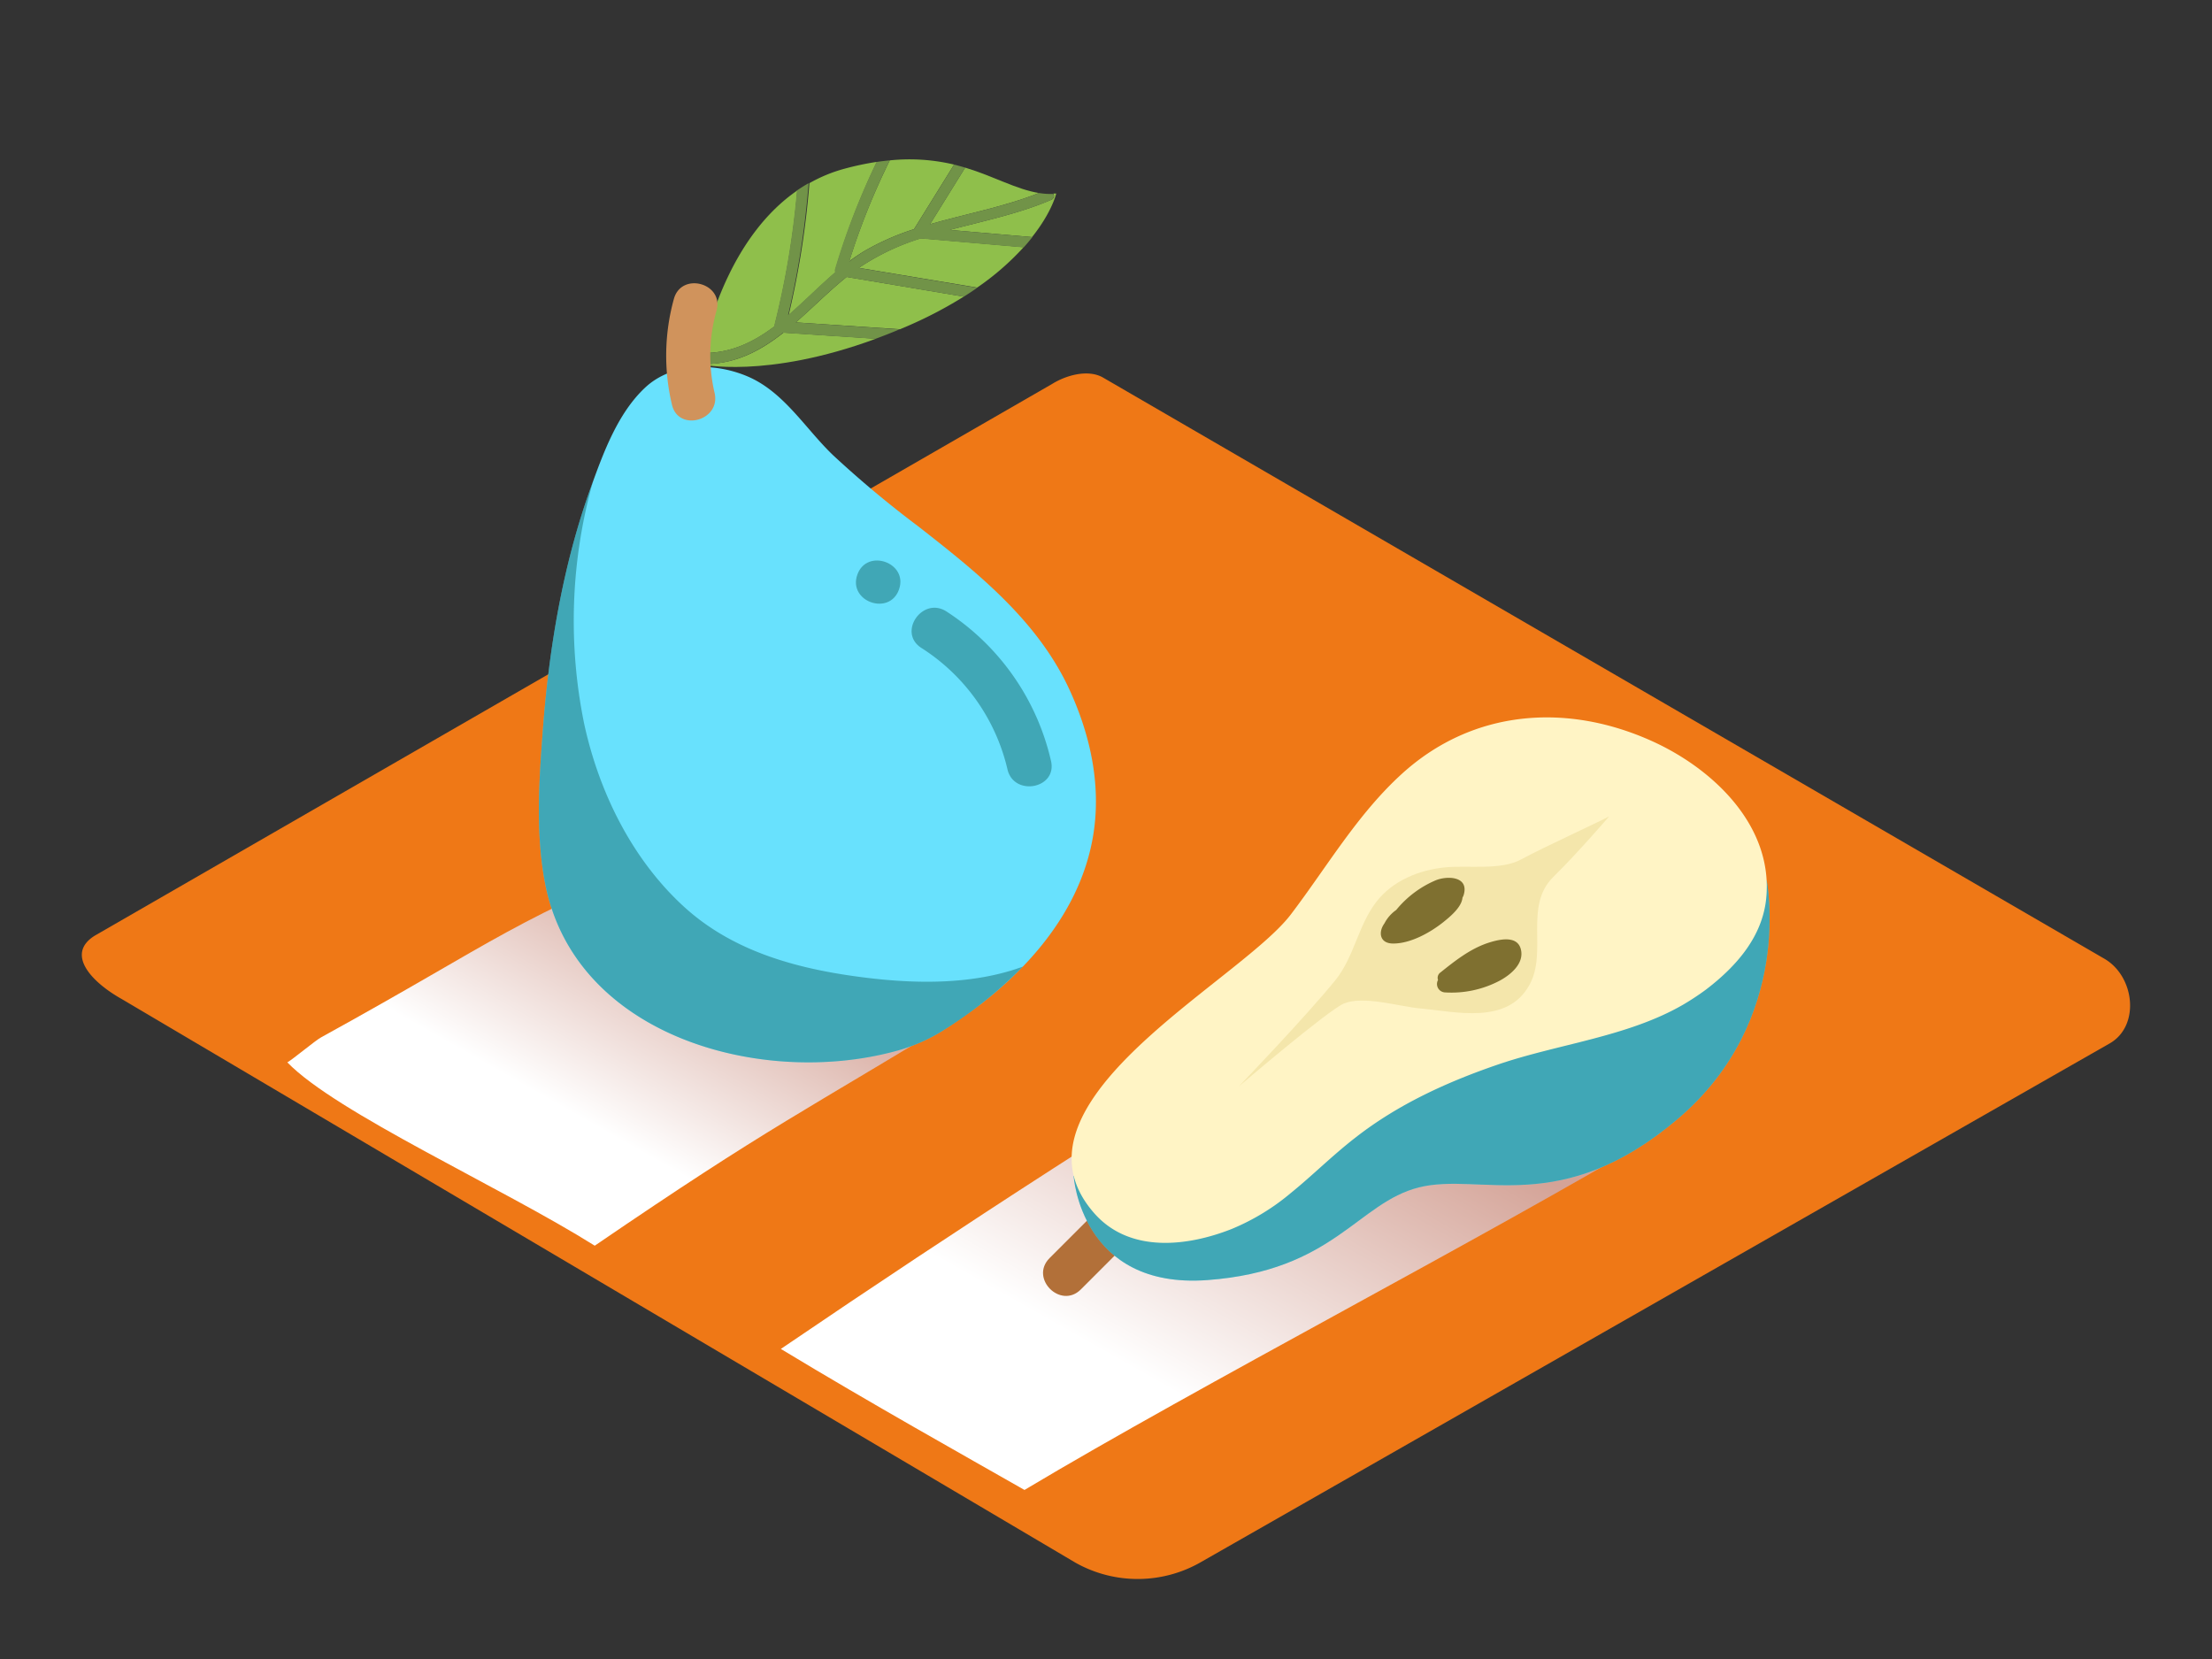 <svg xmlns="http://www.w3.org/2000/svg" xmlns:xlink="http://www.w3.org/1999/xlink" viewBox="0 0 400 300"><rect x="0" y="0" width="400" height="300" fill="#333333" stroke="none"/><defs><linearGradient id="linear-gradient" x1="239.79" y1="190.66" x2="206.99" y2="248.69" gradientUnits="userSpaceOnUse"><stop offset="0" stop-color="#d4a397"/><stop offset="1" stop-color="#fff"/></linearGradient><linearGradient id="linear-gradient-2" x1="128.52" y1="162.4" x2="105.81" y2="202.58" xlink:href="#linear-gradient"/></defs><title>PP</title><g style="isolation:isolate"><g id="Layer_2" data-name="Layer 2"><path d="M194.51,282.6,22,180.65c-5.49-3.08-10.2-8.15-4.85-11.46L190.29,69.41c2.6-1.61,6.54-2.66,9.18-1.13L380.54,173.37c5.49,3.19,6.48,12.1,1,15.29L217.25,282.43A22.94,22.94,0,0,1,194.51,282.6Z" fill="#ef7816"/><path d="M240.5,180.05c-33.7,20.34-66.75,41.75-99.3,63.88,16.64,10.06,33.14,19.27,44.06,25.5,31.78-19,83.2-45.63,115-64.6C289.31,197.75,264,190.59,240.5,180.05Z" fill="url(#linear-gradient)" style="mix-blend-mode:multiply"/><path d="M177.52,181.46C163.31,174.79,133,158,126.7,152.53c-35.29,14.35-35.21,16.65-68.64,35.06-1,.53-5.15,4-6.1,4.52,8.82,9.12,38.82,22.62,55.59,33.15C139.49,203.44,144.49,201.58,177.52,181.46Z" fill="url(#linear-gradient-2)" style="mix-blend-mode:multiply"/><path d="M197.89,219.41l-8.1,8.1c-3.64,3.65,2,9.3,5.66,5.66l8.1-8.1C207.19,221.43,201.54,215.77,197.89,219.41Z" fill="#b27039"/><path d="M319.47,159.2s5.09,25.16-16.08,43.13-35.64,9.59-46.78,12.38-15.41,15.09-38.29,16.77-24.17-18.82-24.17-18.82" fill="#68e1fd"/><path d="M319.47,159.2s5.09,25.16-16.08,43.13-35.64,9.59-46.78,12.38-15.41,15.09-38.29,16.77-24.17-18.82-24.17-18.82" fill="#146666" opacity="0.47"/><path d="M233.45,215.71c3.89-3.15,7.43-6.72,11.66-10,7.68-6,16.57-10.06,25.74-13.2,10.95-3.75,23.45-5,33.54-10.85a47.41,47.41,0,0,0,4.09-2.7c5.74-4.38,10.24-9.73,10.91-16.54,1.27-13-9.46-23.25-20.34-28.26-15.54-7.15-32.66-5.94-45.53,5.76-8.06,7.32-13.55,16.83-20.08,25.42-2.59,3.41-7.86,7.57-13.73,12.23-15.22,12.07-34.5,27.49-21.8,41.86,6.35,7.18,16.72,6,24.79,2.82A40.75,40.75,0,0,0,233.45,215.71Z" fill="#fff4c5"/><path d="M291,147.61c-.76.51-12.24,5.77-15.91,7.79s-9.61,1.05-13.69,1.44c-4.76.46-9.55,2.39-12.53,6.26-3.27,4.25-4,9.92-7.36,14.11-5.33,6.58-17.5,19.26-17.5,19.26s16-13.69,19-15c3.55-1.48,10.06.55,13.72.88,6.6.6,15.84,3,19.83-4.23,3.34-6-1-14.15,4.23-19.44C285.4,154.14,291,147.61,291,147.61Z" fill="#f4e6ab"/><path d="M140.08,59a1.06,1.06,0,0,1,0-.16,154.16,154.16,0,0,0,4.1-24.4c-11.75,8.08-16,23.8-17.22,29.39C132.11,63.93,136.28,61.87,140.08,59Z" fill="#8fbf4b"/><path d="M151.1,49.23a1,1,0,0,1,0-.61,128.56,128.56,0,0,1,7.47-19.35,52,52,0,0,0-5.93,1.26,27.2,27.2,0,0,0-6.27,2.59A157.25,157.25,0,0,1,142.61,57C145.48,54.49,148.22,51.7,151.1,49.23Z" fill="#8fbf4b"/><path d="M156.49,45.29a45.5,45.5,0,0,1,8.79-3.85l7.25-11.68A34.85,34.85,0,0,0,160.9,29a126,126,0,0,0-7.34,18.26A31.19,31.19,0,0,1,156.49,45.29Z" fill="#8fbf4b"/><path d="M190,36.17c-5.78,2.48-12.1,3.77-18.26,5.41l14.89,1.29C190.25,38.32,191,35,191,35l-.52,0A.78.78,0,0,1,190,36.17Z" fill="#8fbf4b"/><path d="M187.87,34.9c-4.12-.66-8.07-3-13.34-4.59l-6.35,10.23C174.74,38.65,181.55,37.42,187.87,34.9Z" fill="#8fbf4b"/><path d="M126.61,65.81v.05s11.86,2.74,31.79-4.61l-16.71-1.1C137.37,63.55,132.65,66.06,126.61,65.81Z" fill="#8fbf4b"/><path d="M155.31,48.44,176.71,52a48.22,48.22,0,0,0,8.4-7.3l-18.59-1.61A42.44,42.44,0,0,0,155.31,48.44Z" fill="#8fbf4b"/><path d="M143.91,58.3l18.83,1.24,1.67-.71a76,76,0,0,0,9.87-5.19L153.1,50.08C149.94,52.62,147,55.61,143.91,58.3Z" fill="#8fbf4b"/><path d="M171.78,41.58c6.16-1.64,12.48-2.93,18.26-5.41a.78.78,0,0,0,.43-1.1,13.44,13.44,0,0,1-2.6-.17c-6.33,2.52-13.13,3.75-19.68,5.64l6.35-10.23q-1-.29-2-.55l-7.25,11.68a45.5,45.5,0,0,0-8.79,3.85,31.19,31.19,0,0,0-2.92,2A126,126,0,0,1,160.9,29c-.77.07-1.57.16-2.39.29A128.56,128.56,0,0,0,151,48.63a1,1,0,0,0,0,.61c-2.88,2.47-5.61,5.25-8.48,7.73a157.25,157.25,0,0,0,3.7-23.84q-1.1.62-2.11,1.32a154.16,154.16,0,0,1-4.1,24.4,1.06,1.06,0,0,0,0,.16c-3.8,2.87-8,4.92-13.1,4.82-.24,1.12-.35,1.82-.37,2,6,.25,10.76-2.26,15.07-5.66l16.71,1.1q2.11-.78,4.34-1.71L143.91,58.3c3.09-2.69,6-5.68,9.19-8.21l21.18,3.56q1.28-.8,2.43-1.61l-21.4-3.59a42.44,42.44,0,0,1,11.21-5.32l18.59,1.61c.58-.64,1.1-1.26,1.57-1.86Z" fill="#719348"/><path d="M161.75,190.13a31.71,31.71,0,0,0,8.72-3.74c12.86-8.07,24.86-20.1,27.27-35.69,1.39-9-.64-18-4.44-26.19-5.8-12.44-16.72-21.1-27.28-29.35A191.51,191.51,0,0,1,150.63,82.3c-5-4.79-8.83-11.38-15.37-14.2-5.9-2.54-13.69-2.61-18.61,2s-7.52,11.7-9.79,18c-5.07,14.05-7.59,29.17-8.7,44-.69,9.16-1.33,18.54.41,27.63C103.87,187.3,137.45,196.62,161.75,190.13Z" fill="#68e1fd"/><path d="M161.75,190.13a31.71,31.71,0,0,0,8.72-3.74,76.91,76.91,0,0,0,14.48-11.59c-8.76,3.22-18.83,3.14-27.95,2.05-12.1-1.45-24.24-4.52-33.44-13-9.35-8.6-15.28-20.74-17.93-33A93,93,0,0,1,107.25,87l-.39,1.08c-5.07,14.05-7.59,29.17-8.7,44-.69,9.16-1.33,18.54.41,27.63C103.87,187.3,137.45,196.62,161.75,190.13Z" fill="#146666" opacity="0.47"/><path d="M190.05,137.58a43.85,43.85,0,0,0-18.89-27c-4.32-2.8-8.9,3.76-4.57,6.57a35.63,35.63,0,0,1,15.6,22C183.37,144.09,191.24,142.61,190.05,137.58Z" fill="#146666" opacity="0.47"/><path d="M162.57,106.59c1.71-4.85-5.83-7.52-7.54-2.66S160.86,111.45,162.57,106.59Z" fill="#146666" opacity="0.47"/><path d="M121.86,54.05a38.43,38.43,0,0,0-.35,19.13c1.16,5,8.88,2.89,7.71-2.13a29.71,29.71,0,0,1,.35-14.88C130.95,51.21,123.23,49.09,121.86,54.05Z" fill="#d0935c"/><path d="M259.57,159.21a18.58,18.58,0,0,0-7.09,5.34,6.75,6.75,0,0,0-2.13,2.43c-1.13,1.54-.91,3.65,1.6,3.64,3.11,0,6.61-1.94,9-3.83,1.14-.92,3.37-2.7,3.51-4.46a2.81,2.81,0,0,0,.22-.49C265.7,158.41,261.65,158.33,259.57,159.21Z" fill="#7f7030"/><path d="M275,171.59c-.73-2.64-4.33-1.62-6.16-1-3.15,1.11-5.78,3.2-8.36,5.26a1.18,1.18,0,0,0-.44,1.36,1.52,1.52,0,0,0,1.28,2.25,18.7,18.7,0,0,0,9.77-2.07C273.09,176.34,275.73,174.23,275,171.59Z" fill="#7f7030"/></g></g></svg>